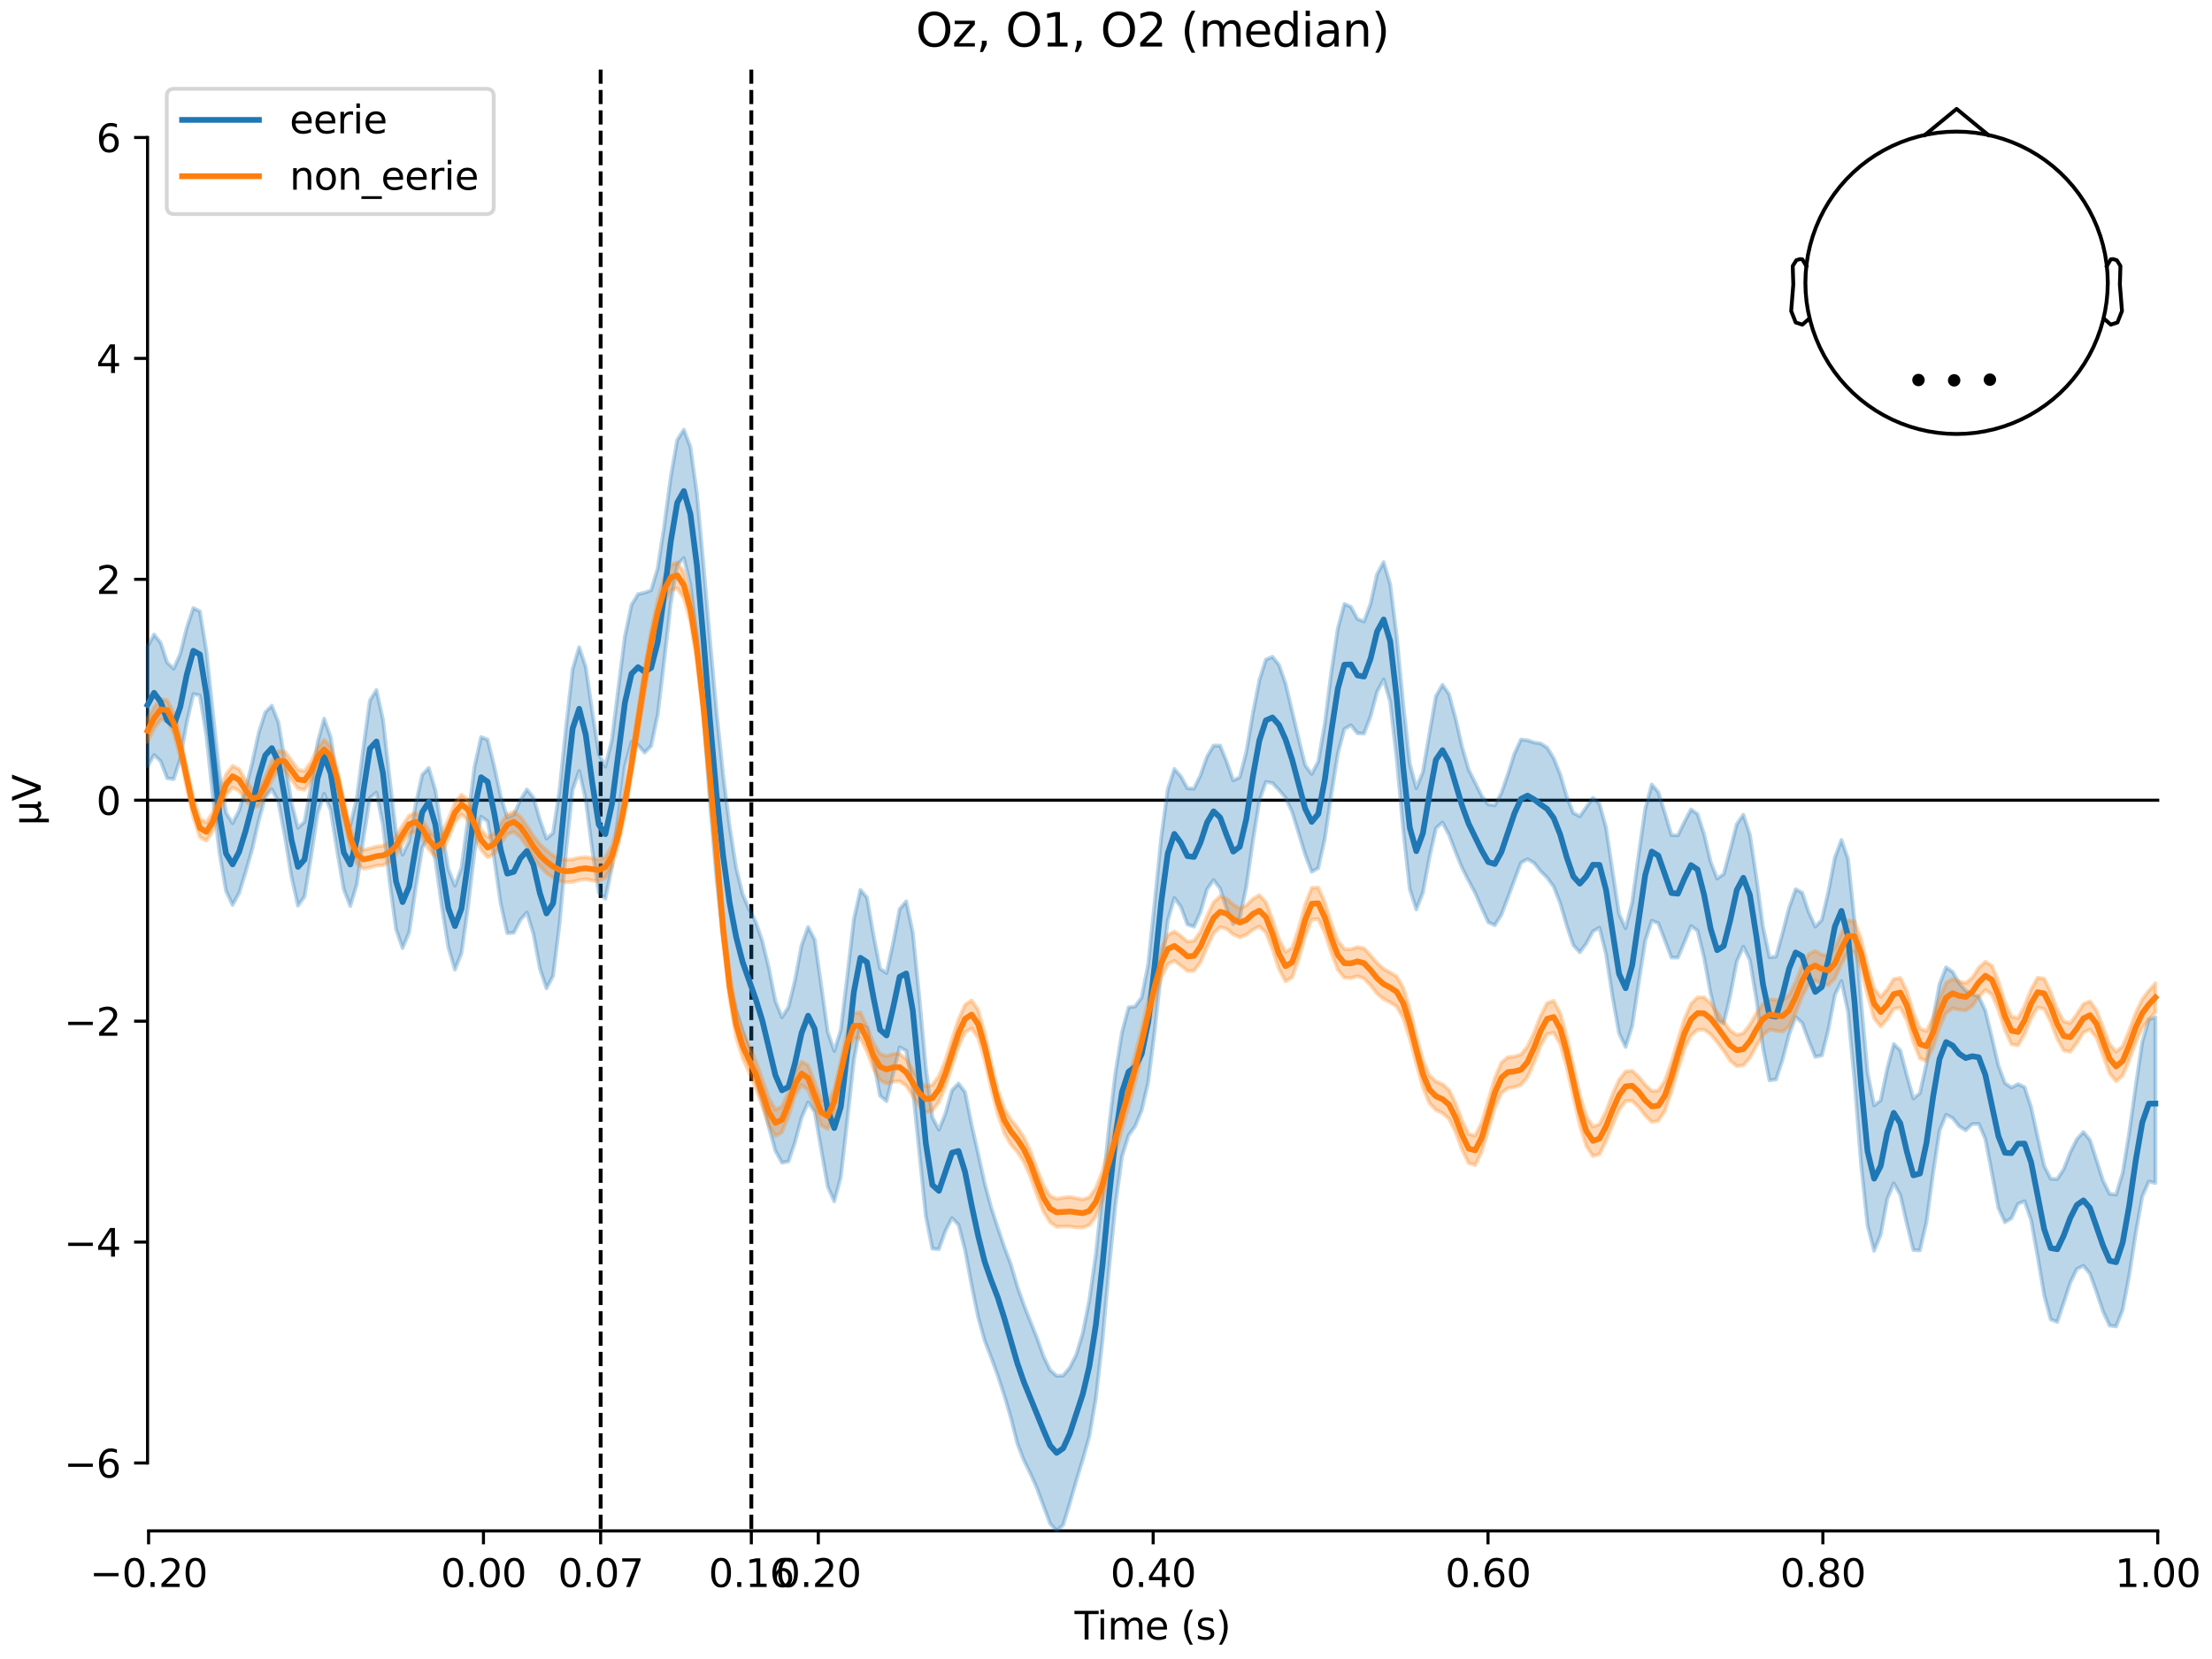 <?xml version="1.0" encoding="utf-8" standalone="no"?>
<!DOCTYPE svg PUBLIC "-//W3C//DTD SVG 1.1//EN"
  "http://www.w3.org/Graphics/SVG/1.1/DTD/svg11.dtd">
<svg xmlns:xlink="http://www.w3.org/1999/xlink" width="576pt" height="432pt" viewBox="0 0 576 432" xmlns="http://www.w3.org/2000/svg" version="1.1">
 <defs>
  <style type="text/css">*{stroke-linejoin: round; stroke-linecap: butt}</style>
 </defs>
 <g id="figure_1">
  <g id="patch_1">
   <path d="M 0 432 
L 576 432 
L 576 0 
L 0 0 
z
" style="fill: #ffffff"/>
  </g>
  <g id="axes_1">
   <g id="patch_2">
    <path d="M 38.421 398.644 
L 561.867 398.644 
L 561.867 18.118 
L 38.421 18.118 
L 38.421 398.644 
z
" style="fill: none; opacity: 0"/>
   </g>
   <g id="patch_3">
    <path d="M 38.421 380.956 
L 38.421 35.806 
" style="fill: none; stroke: #000000; stroke-width: 0.8; stroke-linejoin: miter; stroke-linecap: square"/>
   </g>
   <g id="LineCollection_1">
    <path d="M 156.407 18.118 
L 156.407 398.644 
" clip-path="url(#pff4211c64b)" style="fill: none; stroke-dasharray: 3.7,1.6; stroke-dashoffset: 0; stroke: #000000"/>
    <path d="M 195.645 18.118 
L 195.645 398.644 
" clip-path="url(#pff4211c64b)" style="fill: none; stroke-dasharray: 3.7,1.6; stroke-dashoffset: 0; stroke: #000000"/>
   </g>
   <g id="matplotlib.axis_1">
    <g id="xtick_1">
     <g id="line2d_1">
      <defs>
       <path id="mbe62d6d89e" d="M 0 0 
L 0 3.5 
" style="stroke: #000000; stroke-width: 0.8"/>
      </defs>
      <g>
       <use xlink:href="#mbe62d6d89e" x="38.693" y="398.644" style="stroke: #000000; stroke-width: 0.8"/>
      </g>
     </g>
     <g id="text_1">
      <!-- −0.20 -->
      <g transform="translate(23.37 413.242) scale(0.1 -0.1)">
       <defs>
        <path id="DejaVuSans-2212" d="M 678 2272 
L 4684 2272 
L 4684 1741 
L 678 1741 
L 678 2272 
z
" transform="scale(0.016)"/>
        <path id="DejaVuSans-30" d="M 2034 4250 
Q 1547 4250 1301 3770 
Q 1056 3291 1056 2328 
Q 1056 1369 1301 889 
Q 1547 409 2034 409 
Q 2525 409 2770 889 
Q 3016 1369 3016 2328 
Q 3016 3291 2770 3770 
Q 2525 4250 2034 4250 
z
M 2034 4750 
Q 2819 4750 3233 4129 
Q 3647 3509 3647 2328 
Q 3647 1150 3233 529 
Q 2819 -91 2034 -91 
Q 1250 -91 836 529 
Q 422 1150 422 2328 
Q 422 3509 836 4129 
Q 1250 4750 2034 4750 
z
" transform="scale(0.016)"/>
        <path id="DejaVuSans-2e" d="M 684 794 
L 1344 794 
L 1344 0 
L 684 0 
L 684 794 
z
" transform="scale(0.016)"/>
        <path id="DejaVuSans-32" d="M 1228 531 
L 3431 531 
L 3431 0 
L 469 0 
L 469 531 
Q 828 903 1448 1529 
Q 2069 2156 2228 2338 
Q 2531 2678 2651 2914 
Q 2772 3150 2772 3378 
Q 2772 3750 2511 3984 
Q 2250 4219 1831 4219 
Q 1534 4219 1204 4116 
Q 875 4013 500 3803 
L 500 4441 
Q 881 4594 1212 4672 
Q 1544 4750 1819 4750 
Q 2544 4750 2975 4387 
Q 3406 4025 3406 3419 
Q 3406 3131 3298 2873 
Q 3191 2616 2906 2266 
Q 2828 2175 2409 1742 
Q 1991 1309 1228 531 
z
" transform="scale(0.016)"/>
       </defs>
       <use xlink:href="#DejaVuSans-2212"/>
       <use xlink:href="#DejaVuSans-30" transform="translate(83.789 0)"/>
       <use xlink:href="#DejaVuSans-2e" transform="translate(147.412 0)"/>
       <use xlink:href="#DejaVuSans-32" transform="translate(179.199 0)"/>
       <use xlink:href="#DejaVuSans-30" transform="translate(242.822 0)"/>
      </g>
     </g>
    </g>
    <g id="xtick_2">
     <g id="line2d_2">
      <g>
       <use xlink:href="#mbe62d6d89e" x="125.889" y="398.644" style="stroke: #000000; stroke-width: 0.8"/>
      </g>
     </g>
     <g id="text_2">
      <!-- 0.00 -->
      <g transform="translate(114.756 413.242) scale(0.1 -0.1)">
       <use xlink:href="#DejaVuSans-30"/>
       <use xlink:href="#DejaVuSans-2e" transform="translate(63.623 0)"/>
       <use xlink:href="#DejaVuSans-30" transform="translate(95.41 0)"/>
       <use xlink:href="#DejaVuSans-30" transform="translate(159.033 0)"/>
      </g>
     </g>
    </g>
    <g id="xtick_3">
     <g id="line2d_3">
      <g>
       <use xlink:href="#mbe62d6d89e" x="156.407" y="398.644" style="stroke: #000000; stroke-width: 0.8"/>
      </g>
     </g>
     <g id="text_3">
      <!-- 0.07 -->
      <g transform="translate(145.274 413.242) scale(0.1 -0.1)">
       <defs>
        <path id="DejaVuSans-37" d="M 525 4666 
L 3525 4666 
L 3525 4397 
L 1831 0 
L 1172 0 
L 2766 4134 
L 525 4134 
L 525 4666 
z
" transform="scale(0.016)"/>
       </defs>
       <use xlink:href="#DejaVuSans-30"/>
       <use xlink:href="#DejaVuSans-2e" transform="translate(63.623 0)"/>
       <use xlink:href="#DejaVuSans-30" transform="translate(95.41 0)"/>
       <use xlink:href="#DejaVuSans-37" transform="translate(159.033 0)"/>
      </g>
     </g>
    </g>
    <g id="xtick_4">
     <g id="line2d_4">
      <g>
       <use xlink:href="#mbe62d6d89e" x="195.645" y="398.644" style="stroke: #000000; stroke-width: 0.8"/>
      </g>
     </g>
     <g id="text_4">
      <!-- 0.16 -->
      <g transform="translate(184.512 413.242) scale(0.1 -0.1)">
       <defs>
        <path id="DejaVuSans-31" d="M 794 531 
L 1825 531 
L 1825 4091 
L 703 3866 
L 703 4441 
L 1819 4666 
L 2450 4666 
L 2450 531 
L 3481 531 
L 3481 0 
L 794 0 
L 794 531 
z
" transform="scale(0.016)"/>
        <path id="DejaVuSans-36" d="M 2113 2584 
Q 1688 2584 1439 2293 
Q 1191 2003 1191 1497 
Q 1191 994 1439 701 
Q 1688 409 2113 409 
Q 2538 409 2786 701 
Q 3034 994 3034 1497 
Q 3034 2003 2786 2293 
Q 2538 2584 2113 2584 
z
M 3366 4563 
L 3366 3988 
Q 3128 4100 2886 4159 
Q 2644 4219 2406 4219 
Q 1781 4219 1451 3797 
Q 1122 3375 1075 2522 
Q 1259 2794 1537 2939 
Q 1816 3084 2150 3084 
Q 2853 3084 3261 2657 
Q 3669 2231 3669 1497 
Q 3669 778 3244 343 
Q 2819 -91 2113 -91 
Q 1303 -91 875 529 
Q 447 1150 447 2328 
Q 447 3434 972 4092 
Q 1497 4750 2381 4750 
Q 2619 4750 2861 4703 
Q 3103 4656 3366 4563 
z
" transform="scale(0.016)"/>
       </defs>
       <use xlink:href="#DejaVuSans-30"/>
       <use xlink:href="#DejaVuSans-2e" transform="translate(63.623 0)"/>
       <use xlink:href="#DejaVuSans-31" transform="translate(95.41 0)"/>
       <use xlink:href="#DejaVuSans-36" transform="translate(159.033 0)"/>
      </g>
     </g>
    </g>
    <g id="xtick_5">
     <g id="line2d_5">
      <g>
       <use xlink:href="#mbe62d6d89e" x="213.084" y="398.644" style="stroke: #000000; stroke-width: 0.8"/>
      </g>
     </g>
     <g id="text_5">
      <!-- 0.20 -->
      <g transform="translate(201.952 413.242) scale(0.1 -0.1)">
       <use xlink:href="#DejaVuSans-30"/>
       <use xlink:href="#DejaVuSans-2e" transform="translate(63.623 0)"/>
       <use xlink:href="#DejaVuSans-32" transform="translate(95.41 0)"/>
       <use xlink:href="#DejaVuSans-30" transform="translate(159.033 0)"/>
      </g>
     </g>
    </g>
    <g id="xtick_6">
     <g id="line2d_6">
      <g>
       <use xlink:href="#mbe62d6d89e" x="300.28" y="398.644" style="stroke: #000000; stroke-width: 0.8"/>
      </g>
     </g>
     <g id="text_6">
      <!-- 0.40 -->
      <g transform="translate(289.147 413.242) scale(0.1 -0.1)">
       <defs>
        <path id="DejaVuSans-34" d="M 2419 4116 
L 825 1625 
L 2419 1625 
L 2419 4116 
z
M 2253 4666 
L 3047 4666 
L 3047 1625 
L 3713 1625 
L 3713 1100 
L 3047 1100 
L 3047 0 
L 2419 0 
L 2419 1100 
L 313 1100 
L 313 1709 
L 2253 4666 
z
" transform="scale(0.016)"/>
       </defs>
       <use xlink:href="#DejaVuSans-30"/>
       <use xlink:href="#DejaVuSans-2e" transform="translate(63.623 0)"/>
       <use xlink:href="#DejaVuSans-34" transform="translate(95.41 0)"/>
       <use xlink:href="#DejaVuSans-30" transform="translate(159.033 0)"/>
      </g>
     </g>
    </g>
    <g id="xtick_7">
     <g id="line2d_7">
      <g>
       <use xlink:href="#mbe62d6d89e" x="387.476" y="398.644" style="stroke: #000000; stroke-width: 0.8"/>
      </g>
     </g>
     <g id="text_7">
      <!-- 0.60 -->
      <g transform="translate(376.343 413.242) scale(0.1 -0.1)">
       <use xlink:href="#DejaVuSans-30"/>
       <use xlink:href="#DejaVuSans-2e" transform="translate(63.623 0)"/>
       <use xlink:href="#DejaVuSans-36" transform="translate(95.41 0)"/>
       <use xlink:href="#DejaVuSans-30" transform="translate(159.033 0)"/>
      </g>
     </g>
    </g>
    <g id="xtick_8">
     <g id="line2d_8">
      <g>
       <use xlink:href="#mbe62d6d89e" x="474.671" y="398.644" style="stroke: #000000; stroke-width: 0.8"/>
      </g>
     </g>
     <g id="text_8">
      <!-- 0.80 -->
      <g transform="translate(463.538 413.242) scale(0.1 -0.1)">
       <defs>
        <path id="DejaVuSans-38" d="M 2034 2216 
Q 1584 2216 1326 1975 
Q 1069 1734 1069 1313 
Q 1069 891 1326 650 
Q 1584 409 2034 409 
Q 2484 409 2743 651 
Q 3003 894 3003 1313 
Q 3003 1734 2745 1975 
Q 2488 2216 2034 2216 
z
M 1403 2484 
Q 997 2584 770 2862 
Q 544 3141 544 3541 
Q 544 4100 942 4425 
Q 1341 4750 2034 4750 
Q 2731 4750 3128 4425 
Q 3525 4100 3525 3541 
Q 3525 3141 3298 2862 
Q 3072 2584 2669 2484 
Q 3125 2378 3379 2068 
Q 3634 1759 3634 1313 
Q 3634 634 3220 271 
Q 2806 -91 2034 -91 
Q 1263 -91 848 271 
Q 434 634 434 1313 
Q 434 1759 690 2068 
Q 947 2378 1403 2484 
z
M 1172 3481 
Q 1172 3119 1398 2916 
Q 1625 2713 2034 2713 
Q 2441 2713 2670 2916 
Q 2900 3119 2900 3481 
Q 2900 3844 2670 4047 
Q 2441 4250 2034 4250 
Q 1625 4250 1398 4047 
Q 1172 3844 1172 3481 
z
" transform="scale(0.016)"/>
       </defs>
       <use xlink:href="#DejaVuSans-30"/>
       <use xlink:href="#DejaVuSans-2e" transform="translate(63.623 0)"/>
       <use xlink:href="#DejaVuSans-38" transform="translate(95.41 0)"/>
       <use xlink:href="#DejaVuSans-30" transform="translate(159.033 0)"/>
      </g>
     </g>
    </g>
    <g id="xtick_9">
     <g id="line2d_9">
      <g>
       <use xlink:href="#mbe62d6d89e" x="561.867" y="398.644" style="stroke: #000000; stroke-width: 0.8"/>
      </g>
     </g>
     <g id="text_9">
      <!-- 1.00 -->
      <g transform="translate(550.734 413.242) scale(0.1 -0.1)">
       <use xlink:href="#DejaVuSans-31"/>
       <use xlink:href="#DejaVuSans-2e" transform="translate(63.623 0)"/>
       <use xlink:href="#DejaVuSans-30" transform="translate(95.41 0)"/>
       <use xlink:href="#DejaVuSans-30" transform="translate(159.033 0)"/>
      </g>
     </g>
    </g>
    <g id="text_10">
     <!-- Time (s) -->
     <g transform="translate(279.815 426.92) scale(0.1 -0.1)">
      <defs>
       <path id="DejaVuSans-54" d="M -19 4666 
L 3928 4666 
L 3928 4134 
L 2272 4134 
L 2272 0 
L 1638 0 
L 1638 4134 
L -19 4134 
L -19 4666 
z
" transform="scale(0.016)"/>
       <path id="DejaVuSans-69" d="M 603 3500 
L 1178 3500 
L 1178 0 
L 603 0 
L 603 3500 
z
M 603 4863 
L 1178 4863 
L 1178 4134 
L 603 4134 
L 603 4863 
z
" transform="scale(0.016)"/>
       <path id="DejaVuSans-6d" d="M 3328 2828 
Q 3544 3216 3844 3400 
Q 4144 3584 4550 3584 
Q 5097 3584 5394 3201 
Q 5691 2819 5691 2113 
L 5691 0 
L 5113 0 
L 5113 2094 
Q 5113 2597 4934 2840 
Q 4756 3084 4391 3084 
Q 3944 3084 3684 2787 
Q 3425 2491 3425 1978 
L 3425 0 
L 2847 0 
L 2847 2094 
Q 2847 2600 2669 2842 
Q 2491 3084 2119 3084 
Q 1678 3084 1418 2786 
Q 1159 2488 1159 1978 
L 1159 0 
L 581 0 
L 581 3500 
L 1159 3500 
L 1159 2956 
Q 1356 3278 1631 3431 
Q 1906 3584 2284 3584 
Q 2666 3584 2933 3390 
Q 3200 3197 3328 2828 
z
" transform="scale(0.016)"/>
       <path id="DejaVuSans-65" d="M 3597 1894 
L 3597 1613 
L 953 1613 
Q 991 1019 1311 708 
Q 1631 397 2203 397 
Q 2534 397 2845 478 
Q 3156 559 3463 722 
L 3463 178 
Q 3153 47 2828 -22 
Q 2503 -91 2169 -91 
Q 1331 -91 842 396 
Q 353 884 353 1716 
Q 353 2575 817 3079 
Q 1281 3584 2069 3584 
Q 2775 3584 3186 3129 
Q 3597 2675 3597 1894 
z
M 3022 2063 
Q 3016 2534 2758 2815 
Q 2500 3097 2075 3097 
Q 1594 3097 1305 2825 
Q 1016 2553 972 2059 
L 3022 2063 
z
" transform="scale(0.016)"/>
       <path id="DejaVuSans-20" transform="scale(0.016)"/>
       <path id="DejaVuSans-28" d="M 1984 4856 
Q 1566 4138 1362 3434 
Q 1159 2731 1159 2009 
Q 1159 1288 1364 580 
Q 1569 -128 1984 -844 
L 1484 -844 
Q 1016 -109 783 600 
Q 550 1309 550 2009 
Q 550 2706 781 3412 
Q 1013 4119 1484 4856 
L 1984 4856 
z
" transform="scale(0.016)"/>
       <path id="DejaVuSans-73" d="M 2834 3397 
L 2834 2853 
Q 2591 2978 2328 3040 
Q 2066 3103 1784 3103 
Q 1356 3103 1142 2972 
Q 928 2841 928 2578 
Q 928 2378 1081 2264 
Q 1234 2150 1697 2047 
L 1894 2003 
Q 2506 1872 2764 1633 
Q 3022 1394 3022 966 
Q 3022 478 2636 193 
Q 2250 -91 1575 -91 
Q 1294 -91 989 -36 
Q 684 19 347 128 
L 347 722 
Q 666 556 975 473 
Q 1284 391 1588 391 
Q 1994 391 2212 530 
Q 2431 669 2431 922 
Q 2431 1156 2273 1281 
Q 2116 1406 1581 1522 
L 1381 1569 
Q 847 1681 609 1914 
Q 372 2147 372 2553 
Q 372 3047 722 3315 
Q 1072 3584 1716 3584 
Q 2034 3584 2315 3537 
Q 2597 3491 2834 3397 
z
" transform="scale(0.016)"/>
       <path id="DejaVuSans-29" d="M 513 4856 
L 1013 4856 
Q 1481 4119 1714 3412 
Q 1947 2706 1947 2009 
Q 1947 1309 1714 600 
Q 1481 -109 1013 -844 
L 513 -844 
Q 928 -128 1133 580 
Q 1338 1288 1338 2009 
Q 1338 2731 1133 3434 
Q 928 4138 513 4856 
z
" transform="scale(0.016)"/>
      </defs>
      <use xlink:href="#DejaVuSans-54"/>
      <use xlink:href="#DejaVuSans-69" transform="translate(57.959 0)"/>
      <use xlink:href="#DejaVuSans-6d" transform="translate(85.742 0)"/>
      <use xlink:href="#DejaVuSans-65" transform="translate(183.154 0)"/>
      <use xlink:href="#DejaVuSans-20" transform="translate(244.678 0)"/>
      <use xlink:href="#DejaVuSans-28" transform="translate(276.465 0)"/>
      <use xlink:href="#DejaVuSans-73" transform="translate(315.479 0)"/>
      <use xlink:href="#DejaVuSans-29" transform="translate(367.578 0)"/>
     </g>
    </g>
   </g>
   <g id="matplotlib.axis_2">
    <g id="ytick_1">
     <g id="line2d_10">
      <defs>
       <path id="m429e7d2335" d="M 0 0 
L -3.5 0 
" style="stroke: #000000; stroke-width: 0.8"/>
      </defs>
      <g>
       <use xlink:href="#m429e7d2335" x="38.421" y="380.956" style="stroke: #000000; stroke-width: 0.8"/>
      </g>
     </g>
     <g id="text_11">
      <!-- −6 -->
      <g transform="translate(16.678 384.755) scale(0.1 -0.1)">
       <use xlink:href="#DejaVuSans-2212"/>
       <use xlink:href="#DejaVuSans-36" transform="translate(83.789 0)"/>
      </g>
     </g>
    </g>
    <g id="ytick_2">
     <g id="line2d_11">
      <g>
       <use xlink:href="#m429e7d2335" x="38.421" y="323.431" style="stroke: #000000; stroke-width: 0.8"/>
      </g>
     </g>
     <g id="text_12">
      <!-- −4 -->
      <g transform="translate(16.678 327.23) scale(0.1 -0.1)">
       <use xlink:href="#DejaVuSans-2212"/>
       <use xlink:href="#DejaVuSans-34" transform="translate(83.789 0)"/>
      </g>
     </g>
    </g>
    <g id="ytick_3">
     <g id="line2d_12">
      <g>
       <use xlink:href="#m429e7d2335" x="38.421" y="265.906" style="stroke: #000000; stroke-width: 0.8"/>
      </g>
     </g>
     <g id="text_13">
      <!-- −2 -->
      <g transform="translate(16.678 269.705) scale(0.1 -0.1)">
       <use xlink:href="#DejaVuSans-2212"/>
       <use xlink:href="#DejaVuSans-32" transform="translate(83.789 0)"/>
      </g>
     </g>
    </g>
    <g id="ytick_4">
     <g id="line2d_13">
      <g>
       <use xlink:href="#m429e7d2335" x="38.421" y="208.381" style="stroke: #000000; stroke-width: 0.8"/>
      </g>
     </g>
     <g id="text_14">
      <!-- 0 -->
      <g transform="translate(25.058 212.18) scale(0.1 -0.1)">
       <use xlink:href="#DejaVuSans-30"/>
      </g>
     </g>
    </g>
    <g id="ytick_5">
     <g id="line2d_14">
      <g>
       <use xlink:href="#m429e7d2335" x="38.421" y="150.856" style="stroke: #000000; stroke-width: 0.8"/>
      </g>
     </g>
     <g id="text_15">
      <!-- 2 -->
      <g transform="translate(25.058 154.655) scale(0.1 -0.1)">
       <use xlink:href="#DejaVuSans-32"/>
      </g>
     </g>
    </g>
    <g id="ytick_6">
     <g id="line2d_15">
      <g>
       <use xlink:href="#m429e7d2335" x="38.421" y="93.331" style="stroke: #000000; stroke-width: 0.8"/>
      </g>
     </g>
     <g id="text_16">
      <!-- 4 -->
      <g transform="translate(25.058 97.13) scale(0.1 -0.1)">
       <use xlink:href="#DejaVuSans-34"/>
      </g>
     </g>
    </g>
    <g id="ytick_7">
     <g id="line2d_16">
      <g>
       <use xlink:href="#m429e7d2335" x="38.421" y="35.806" style="stroke: #000000; stroke-width: 0.8"/>
      </g>
     </g>
     <g id="text_17">
      <!-- 6 -->
      <g transform="translate(25.058 39.605) scale(0.1 -0.1)">
       <use xlink:href="#DejaVuSans-36"/>
      </g>
     </g>
    </g>
    <g id="text_18">
     <!-- µV -->
     <g transform="translate(10.599 214.982) rotate(-90) scale(0.1 -0.1)">
      <defs>
       <path id="DejaVuSans-b5" d="M 544 -1331 
L 544 3500 
L 1119 3500 
L 1119 1325 
Q 1119 872 1334 640 
Q 1550 409 1972 409 
Q 2434 409 2667 671 
Q 2900 934 2900 1459 
L 2900 3500 
L 3475 3500 
L 3475 806 
Q 3475 619 3529 530 
Q 3584 441 3700 441 
Q 3728 441 3778 458 
Q 3828 475 3916 513 
L 3916 50 
Q 3788 -22 3673 -56 
Q 3559 -91 3450 -91 
Q 3234 -91 3106 31 
Q 2978 153 2931 403 
Q 2775 156 2548 32 
Q 2322 -91 2016 -91 
Q 1697 -91 1473 31 
Q 1250 153 1119 397 
L 1119 -1331 
L 544 -1331 
z
" transform="scale(0.016)"/>
       <path id="DejaVuSans-56" d="M 1831 0 
L 50 4666 
L 709 4666 
L 2188 738 
L 3669 4666 
L 4325 4666 
L 2547 0 
L 1831 0 
z
" transform="scale(0.016)"/>
      </defs>
      <use xlink:href="#DejaVuSans-b5"/>
      <use xlink:href="#DejaVuSans-56" transform="translate(63.623 0)"/>
     </g>
    </g>
   </g>
   <g id="patch_4">
    <path d="M 38.693 398.644 
L 561.867 398.644 
" style="fill: none; stroke: #000000; stroke-width: 0.8; stroke-linejoin: miter; stroke-linecap: square"/>
   </g>
   <g id="patch_5">
    <path d="M 38.421 208.381 
L 561.867 208.381 
" style="fill: none; stroke: #000000; stroke-width: 0.8; stroke-linejoin: miter; stroke-linecap: square"/>
   </g>
   <g id="text_19">
    <!-- Oz, O1, O2 (median) -->
    <g transform="translate(238.482 12.118) scale(0.12 -0.12)">
     <defs>
      <path id="DejaVuSans-4f" d="M 2522 4238 
Q 1834 4238 1429 3725 
Q 1025 3213 1025 2328 
Q 1025 1447 1429 934 
Q 1834 422 2522 422 
Q 3209 422 3611 934 
Q 4013 1447 4013 2328 
Q 4013 3213 3611 3725 
Q 3209 4238 2522 4238 
z
M 2522 4750 
Q 3503 4750 4090 4092 
Q 4678 3434 4678 2328 
Q 4678 1225 4090 567 
Q 3503 -91 2522 -91 
Q 1538 -91 948 565 
Q 359 1222 359 2328 
Q 359 3434 948 4092 
Q 1538 4750 2522 4750 
z
" transform="scale(0.016)"/>
      <path id="DejaVuSans-7a" d="M 353 3500 
L 3084 3500 
L 3084 2975 
L 922 459 
L 3084 459 
L 3084 0 
L 275 0 
L 275 525 
L 2438 3041 
L 353 3041 
L 353 3500 
z
" transform="scale(0.016)"/>
      <path id="DejaVuSans-2c" d="M 750 794 
L 1409 794 
L 1409 256 
L 897 -744 
L 494 -744 
L 750 256 
L 750 794 
z
" transform="scale(0.016)"/>
      <path id="DejaVuSans-64" d="M 2906 2969 
L 2906 4863 
L 3481 4863 
L 3481 0 
L 2906 0 
L 2906 525 
Q 2725 213 2448 61 
Q 2172 -91 1784 -91 
Q 1150 -91 751 415 
Q 353 922 353 1747 
Q 353 2572 751 3078 
Q 1150 3584 1784 3584 
Q 2172 3584 2448 3432 
Q 2725 3281 2906 2969 
z
M 947 1747 
Q 947 1113 1208 752 
Q 1469 391 1925 391 
Q 2381 391 2643 752 
Q 2906 1113 2906 1747 
Q 2906 2381 2643 2742 
Q 2381 3103 1925 3103 
Q 1469 3103 1208 2742 
Q 947 2381 947 1747 
z
" transform="scale(0.016)"/>
      <path id="DejaVuSans-61" d="M 2194 1759 
Q 1497 1759 1228 1600 
Q 959 1441 959 1056 
Q 959 750 1161 570 
Q 1363 391 1709 391 
Q 2188 391 2477 730 
Q 2766 1069 2766 1631 
L 2766 1759 
L 2194 1759 
z
M 3341 1997 
L 3341 0 
L 2766 0 
L 2766 531 
Q 2569 213 2275 61 
Q 1981 -91 1556 -91 
Q 1019 -91 701 211 
Q 384 513 384 1019 
Q 384 1609 779 1909 
Q 1175 2209 1959 2209 
L 2766 2209 
L 2766 2266 
Q 2766 2663 2505 2880 
Q 2244 3097 1772 3097 
Q 1472 3097 1187 3025 
Q 903 2953 641 2809 
L 641 3341 
Q 956 3463 1253 3523 
Q 1550 3584 1831 3584 
Q 2591 3584 2966 3190 
Q 3341 2797 3341 1997 
z
" transform="scale(0.016)"/>
      <path id="DejaVuSans-6e" d="M 3513 2113 
L 3513 0 
L 2938 0 
L 2938 2094 
Q 2938 2591 2744 2837 
Q 2550 3084 2163 3084 
Q 1697 3084 1428 2787 
Q 1159 2491 1159 1978 
L 1159 0 
L 581 0 
L 581 3500 
L 1159 3500 
L 1159 2956 
Q 1366 3272 1645 3428 
Q 1925 3584 2291 3584 
Q 2894 3584 3203 3211 
Q 3513 2838 3513 2113 
z
" transform="scale(0.016)"/>
     </defs>
     <use xlink:href="#DejaVuSans-4f"/>
     <use xlink:href="#DejaVuSans-7a" transform="translate(78.711 0)"/>
     <use xlink:href="#DejaVuSans-2c" transform="translate(131.201 0)"/>
     <use xlink:href="#DejaVuSans-20" transform="translate(162.988 0)"/>
     <use xlink:href="#DejaVuSans-4f" transform="translate(194.775 0)"/>
     <use xlink:href="#DejaVuSans-31" transform="translate(273.486 0)"/>
     <use xlink:href="#DejaVuSans-2c" transform="translate(337.109 0)"/>
     <use xlink:href="#DejaVuSans-20" transform="translate(368.896 0)"/>
     <use xlink:href="#DejaVuSans-4f" transform="translate(400.684 0)"/>
     <use xlink:href="#DejaVuSans-32" transform="translate(479.395 0)"/>
     <use xlink:href="#DejaVuSans-20" transform="translate(543.018 0)"/>
     <use xlink:href="#DejaVuSans-28" transform="translate(574.805 0)"/>
     <use xlink:href="#DejaVuSans-6d" transform="translate(613.818 0)"/>
     <use xlink:href="#DejaVuSans-65" transform="translate(711.23 0)"/>
     <use xlink:href="#DejaVuSans-64" transform="translate(772.754 0)"/>
     <use xlink:href="#DejaVuSans-69" transform="translate(836.23 0)"/>
     <use xlink:href="#DejaVuSans-61" transform="translate(864.014 0)"/>
     <use xlink:href="#DejaVuSans-6e" transform="translate(925.293 0)"/>
     <use xlink:href="#DejaVuSans-29" transform="translate(988.672 0)"/>
    </g>
   </g>
   <g id="legend_1">
    <g id="patch_6">
     <path d="M 45.421 55.753 
L 126.563 55.753 
Q 128.563 55.753 128.563 53.753 
L 128.563 25.118 
Q 128.563 23.118 126.563 23.118 
L 45.421 23.118 
Q 43.421 23.118 43.421 25.118 
L 43.421 53.753 
Q 43.421 55.753 45.421 55.753 
z
" style="fill: #ffffff; opacity: 0.8; stroke: #cccccc; stroke-linejoin: miter"/>
    </g>
    <g id="line2d_17">
     <path d="M 47.421 31.217 
L 57.421 31.217 
L 67.421 31.217 
" style="fill: none; stroke: #1f77b4; stroke-width: 1.5; stroke-linecap: square"/>
    </g>
    <g id="text_20">
     <!-- eerie -->
     <g transform="translate(75.421 34.717) scale(0.1 -0.1)">
      <defs>
       <path id="DejaVuSans-72" d="M 2631 2963 
Q 2534 3019 2420 3045 
Q 2306 3072 2169 3072 
Q 1681 3072 1420 2755 
Q 1159 2438 1159 1844 
L 1159 0 
L 581 0 
L 581 3500 
L 1159 3500 
L 1159 2956 
Q 1341 3275 1631 3429 
Q 1922 3584 2338 3584 
Q 2397 3584 2469 3576 
Q 2541 3569 2628 3553 
L 2631 2963 
z
" transform="scale(0.016)"/>
      </defs>
      <use xlink:href="#DejaVuSans-65"/>
      <use xlink:href="#DejaVuSans-65" transform="translate(61.523 0)"/>
      <use xlink:href="#DejaVuSans-72" transform="translate(123.047 0)"/>
      <use xlink:href="#DejaVuSans-69" transform="translate(164.16 0)"/>
      <use xlink:href="#DejaVuSans-65" transform="translate(191.943 0)"/>
     </g>
    </g>
    <g id="line2d_18">
     <path d="M 47.421 45.895 
L 57.421 45.895 
L 67.421 45.895 
" style="fill: none; stroke: #ff7f0e; stroke-width: 1.5; stroke-linecap: square"/>
    </g>
    <g id="text_21">
     <!-- non_eerie -->
     <g transform="translate(75.421 49.395) scale(0.1 -0.1)">
      <defs>
       <path id="DejaVuSans-6f" d="M 1959 3097 
Q 1497 3097 1228 2736 
Q 959 2375 959 1747 
Q 959 1119 1226 758 
Q 1494 397 1959 397 
Q 2419 397 2687 759 
Q 2956 1122 2956 1747 
Q 2956 2369 2687 2733 
Q 2419 3097 1959 3097 
z
M 1959 3584 
Q 2709 3584 3137 3096 
Q 3566 2609 3566 1747 
Q 3566 888 3137 398 
Q 2709 -91 1959 -91 
Q 1206 -91 779 398 
Q 353 888 353 1747 
Q 353 2609 779 3096 
Q 1206 3584 1959 3584 
z
" transform="scale(0.016)"/>
       <path id="DejaVuSans-5f" d="M 3263 -1063 
L 3263 -1509 
L -63 -1509 
L -63 -1063 
L 3263 -1063 
z
" transform="scale(0.016)"/>
      </defs>
      <use xlink:href="#DejaVuSans-6e"/>
      <use xlink:href="#DejaVuSans-6f" transform="translate(63.379 0)"/>
      <use xlink:href="#DejaVuSans-6e" transform="translate(124.561 0)"/>
      <use xlink:href="#DejaVuSans-5f" transform="translate(187.939 0)"/>
      <use xlink:href="#DejaVuSans-65" transform="translate(237.939 0)"/>
      <use xlink:href="#DejaVuSans-65" transform="translate(299.463 0)"/>
      <use xlink:href="#DejaVuSans-72" transform="translate(360.986 0)"/>
      <use xlink:href="#DejaVuSans-69" transform="translate(402.1 0)"/>
      <use xlink:href="#DejaVuSans-65" transform="translate(429.883 0)"/>
     </g>
    </g>
   </g>
   <g id="FillBetweenPolyCollection_1">
    <defs>
     <path id="m2e4fb55af0" d="M 38.421 -263.617 
L 38.421 -232.431 
L 40.124 -235.409 
L 41.827 -233.8 
L 43.53 -229.352 
L 45.233 -229.11 
L 46.936 -234.475 
L 48.639 -243.872 
L 50.342 -251.259 
L 52.045 -250.925 
L 53.748 -240.442 
L 55.451 -224.428 
L 57.154 -209.942 
L 58.857 -200.007 
L 60.56 -196.339 
L 62.263 -199.439 
L 63.966 -204.942 
L 65.669 -210.874 
L 67.372 -218.312 
L 69.075 -224.419 
L 70.778 -226.484 
L 72.481 -223.284 
L 74.184 -214.228 
L 75.887 -203.786 
L 77.59 -196.155 
L 79.294 -198.537 
L 80.997 -208.913 
L 82.7 -220.115 
L 84.403 -225.29 
L 86.106 -221.114 
L 87.809 -210.418 
L 89.512 -200.428 
L 91.215 -196.071 
L 92.918 -201.715 
L 94.621 -213.54 
L 96.324 -224.247 
L 98.027 -225.614 
L 99.73 -217.165 
L 101.433 -202.674 
L 103.136 -190.034 
L 104.839 -185.114 
L 106.542 -189.211 
L 108.245 -200.75 
L 109.948 -211.175 
L 111.651 -214.525 
L 113.354 -208.179 
L 115.057 -195.982 
L 116.76 -185.31 
L 118.463 -179.485 
L 120.166 -183.807 
L 121.87 -195.873 
L 123.573 -210.288 
L 125.276 -219.35 
L 126.979 -218.124 
L 128.682 -208.618 
L 130.385 -196.682 
L 132.088 -189.003 
L 133.791 -189.12 
L 135.494 -192.433 
L 137.197 -194.378 
L 138.9 -188.866 
L 140.603 -179.759 
L 142.306 -174.625 
L 144.009 -177.855 
L 145.712 -191.483 
L 147.415 -210.605 
L 149.118 -226.331 
L 150.821 -231.235 
L 152.524 -223.718 
L 154.227 -210.656 
L 155.93 -199.596 
L 157.633 -197.967 
L 159.336 -206.093 
L 161.039 -219.638 
L 162.742 -232.488 
L 164.446 -238.832 
L 166.149 -237.996 
L 167.852 -236.029 
L 169.555 -237.754 
L 171.258 -245.884 
L 172.961 -260.016 
L 174.664 -274.955 
L 176.367 -284.878 
L 178.07 -286.684 
L 179.773 -279.718 
L 181.476 -265.635 
L 183.179 -245.483 
L 184.882 -223 
L 186.585 -203.102 
L 188.288 -187.513 
L 189.991 -175.793 
L 191.694 -168.804 
L 193.397 -163.42 
L 195.1 -158.026 
L 196.803 -151.317 
L 198.506 -145.131 
L 200.209 -138.484 
L 201.912 -132.34 
L 203.615 -129.242 
L 205.318 -129.563 
L 207.022 -134.605 
L 208.725 -140.948 
L 210.428 -144.953 
L 212.131 -142.499 
L 213.834 -132.801 
L 215.537 -123.056 
L 217.24 -119.17 
L 218.943 -125.496 
L 220.646 -140.411 
L 222.349 -155.918 
L 224.052 -165.166 
L 225.755 -164.279 
L 227.458 -155.662 
L 229.161 -146.661 
L 230.864 -145.263 
L 232.567 -152.323 
L 234.27 -159.298 
L 235.973 -158.39 
L 237.676 -148.535 
L 239.379 -132.098 
L 241.082 -115.367 
L 242.785 -106.843 
L 244.488 -106.716 
L 246.191 -111.502 
L 247.894 -114.813 
L 249.598 -113.081 
L 251.301 -106.476 
L 253.004 -97.375 
L 254.707 -89.057 
L 256.41 -82.897 
L 258.113 -78.497 
L 259.816 -73.83 
L 261.519 -68.619 
L 263.222 -62.852 
L 264.925 -56.11 
L 266.628 -51.711 
L 268.331 -48.245 
L 270.034 -44.42 
L 271.737 -39.853 
L 273.44 -35.271 
L 275.143 -33.356 
L 276.846 -34.911 
L 278.549 -40.472 
L 280.252 -46.403 
L 281.955 -51.941 
L 283.658 -57.975 
L 285.361 -67.936 
L 287.064 -82.834 
L 288.767 -101.441 
L 290.47 -118.338 
L 292.174 -130.856 
L 293.877 -136.35 
L 295.58 -138.706 
L 297.283 -142.856 
L 298.986 -150.202 
L 300.689 -163.682 
L 302.392 -179.33 
L 304.095 -192.299 
L 305.798 -198.197 
L 307.501 -195.857 
L 309.204 -191.271 
L 310.907 -190.68 
L 312.61 -194.506 
L 314.313 -200.445 
L 316.016 -202.834 
L 317.719 -200.632 
L 319.422 -195.301 
L 321.125 -191.343 
L 322.828 -192.949 
L 324.531 -201.115 
L 326.234 -212.93 
L 327.937 -223.471 
L 329.64 -228.393 
L 331.343 -228.107 
L 333.046 -226.301 
L 334.75 -224.26 
L 336.453 -220.587 
L 338.156 -215.144 
L 339.859 -209.524 
L 341.562 -204.993 
L 343.265 -205.935 
L 344.968 -213.549 
L 346.671 -225.042 
L 348.374 -235.762 
L 350.077 -242.167 
L 351.78 -243.156 
L 353.483 -241.054 
L 355.186 -240.975 
L 356.889 -245.464 
L 358.592 -251.857 
L 360.295 -255.084 
L 361.998 -249.288 
L 363.701 -234.426 
L 365.404 -215.922 
L 367.107 -200.495 
L 368.81 -195.161 
L 370.513 -199.547 
L 372.216 -208.721 
L 373.919 -216.344 
L 375.622 -217.827 
L 377.326 -214.616 
L 379.029 -210.142 
L 380.732 -205.99 
L 382.435 -202.647 
L 384.138 -199.437 
L 385.841 -195.523 
L 387.544 -191.848 
L 389.247 -191.067 
L 390.95 -193.788 
L 392.653 -198.25 
L 394.356 -202.857 
L 396.059 -207.348 
L 397.762 -208.275 
L 399.465 -207.292 
L 401.168 -205.161 
L 402.871 -203.457 
L 404.574 -201.14 
L 406.277 -196.814 
L 407.98 -190.974 
L 409.683 -185.892 
L 411.386 -184.02 
L 413.089 -186.342 
L 414.792 -189.466 
L 416.495 -190.441 
L 418.198 -183.589 
L 419.902 -172.496 
L 421.605 -162.967 
L 423.308 -159.369 
L 425.011 -164.827 
L 426.714 -176.074 
L 428.417 -187.025 
L 430.12 -192.262 
L 431.823 -191.597 
L 433.526 -187.169 
L 435.229 -182.661 
L 436.932 -182.632 
L 438.635 -186.687 
L 440.338 -190.877 
L 442.041 -189.643 
L 443.744 -182.609 
L 445.447 -173.326 
L 447.15 -166.228 
L 448.853 -165.498 
L 450.556 -172.817 
L 452.259 -181.654 
L 453.962 -185.506 
L 455.665 -181.999 
L 457.368 -171.813 
L 459.071 -159.265 
L 460.774 -150.682 
L 462.478 -150.921 
L 464.181 -156.075 
L 465.884 -162.627 
L 467.587 -167.191 
L 469.29 -165.621 
L 470.993 -160.976 
L 472.696 -156.787 
L 474.399 -157.164 
L 476.102 -163.926 
L 477.805 -172.91 
L 479.508 -176.516 
L 481.211 -168.622 
L 482.914 -150.572 
L 484.617 -128.953 
L 486.32 -112.859 
L 488.023 -106.294 
L 489.726 -110.485 
L 491.429 -119.781 
L 493.132 -123.88 
L 494.835 -120.87 
L 496.538 -113.383 
L 498.241 -106.477 
L 499.944 -106.401 
L 501.647 -113.823 
L 503.35 -126.393 
L 505.054 -137.586 
L 506.757 -141.743 
L 508.46 -140.871 
L 510.163 -138.724 
L 511.866 -137.69 
L 513.569 -139.299 
L 515.272 -139.339 
L 516.975 -135.434 
L 518.678 -126.616 
L 520.381 -117.466 
L 522.084 -113.736 
L 523.787 -114.763 
L 525.49 -118.533 
L 527.193 -119.206 
L 528.896 -114.316 
L 530.599 -104.813 
L 532.302 -94.794 
L 534.005 -88.423 
L 535.708 -87.769 
L 537.411 -92.829 
L 539.114 -98.045 
L 540.817 -101.56 
L 542.52 -102.405 
L 544.223 -100.329 
L 545.926 -95.59 
L 547.63 -90.497 
L 549.333 -86.834 
L 551.036 -86.595 
L 552.739 -90.937 
L 554.442 -99.91 
L 556.145 -110.883 
L 557.848 -120.457 
L 559.551 -124.325 
L 561.254 -123.956 
L 561.254 -167.086 
L 561.254 -167.086 
L 559.551 -166.539 
L 557.848 -160.693 
L 556.145 -149.199 
L 554.442 -137.007 
L 552.739 -126.581 
L 551.036 -120.943 
L 549.333 -121.11 
L 547.63 -124.562 
L 545.926 -129.891 
L 544.223 -135.161 
L 542.52 -137.232 
L 540.817 -135.381 
L 539.114 -131.94 
L 537.411 -127.579 
L 535.708 -124.966 
L 534.005 -125.044 
L 532.302 -128.368 
L 530.599 -135.962 
L 528.896 -143.698 
L 527.193 -148.897 
L 525.49 -149.698 
L 523.787 -148.802 
L 522.084 -149.948 
L 520.381 -154.508 
L 518.678 -161.839 
L 516.975 -168.826 
L 515.272 -172.52 
L 513.569 -173.101 
L 511.866 -174.021 
L 510.163 -175.987 
L 508.46 -178.931 
L 506.757 -180.115 
L 505.054 -175.724 
L 503.35 -166.409 
L 501.647 -155.032 
L 499.944 -147.345 
L 498.241 -145.941 
L 496.538 -151.96 
L 494.835 -158.466 
L 493.132 -160.149 
L 491.429 -153.681 
L 489.726 -145.482 
L 488.023 -144.136 
L 486.32 -152.612 
L 484.617 -171.147 
L 482.914 -192.237 
L 481.211 -208.354 
L 479.508 -213.279 
L 477.805 -208.699 
L 476.102 -199.764 
L 474.399 -192.456 
L 472.696 -190.702 
L 470.993 -194.447 
L 469.29 -199.553 
L 467.587 -200.447 
L 465.884 -195.645 
L 464.181 -189.05 
L 462.478 -182.896 
L 460.774 -182.726 
L 459.071 -190.711 
L 457.368 -203.393 
L 455.665 -214.656 
L 453.962 -219.854 
L 452.259 -217.375 
L 450.556 -210.761 
L 448.853 -204.389 
L 447.15 -203.225 
L 445.447 -207.582 
L 443.744 -214.765 
L 442.041 -220.031 
L 440.338 -221.229 
L 438.635 -218.004 
L 436.932 -214.475 
L 435.229 -214.553 
L 433.526 -220.312 
L 431.823 -225.729 
L 430.12 -227.715 
L 428.417 -221.359 
L 426.714 -209.426 
L 425.011 -197.041 
L 423.308 -190.285 
L 421.605 -193.975 
L 419.902 -205.095 
L 418.198 -216.541 
L 416.495 -222.693 
L 414.792 -224.235 
L 413.089 -221.831 
L 411.386 -219.427 
L 409.683 -220.307 
L 407.98 -224.566 
L 406.277 -230.35 
L 404.574 -234.587 
L 402.871 -237.325 
L 401.168 -238.399 
L 399.465 -238.656 
L 397.762 -239.229 
L 396.059 -239.429 
L 394.356 -235.736 
L 392.653 -230.383 
L 390.95 -225.476 
L 389.247 -222.311 
L 387.544 -222.558 
L 385.841 -224.74 
L 384.138 -228.151 
L 382.435 -231.585 
L 380.732 -237.5 
L 379.029 -244.898 
L 377.326 -251.213 
L 375.622 -253.672 
L 373.919 -250.725 
L 372.216 -240.964 
L 370.513 -230.986 
L 368.81 -226.766 
L 367.107 -233.124 
L 365.404 -248.575 
L 363.701 -266.263 
L 361.998 -279.844 
L 360.295 -285.637 
L 358.592 -282.476 
L 356.889 -274.76 
L 355.186 -270.16 
L 353.483 -270.833 
L 351.78 -273.972 
L 350.077 -274.742 
L 348.374 -268.356 
L 346.671 -256.916 
L 344.968 -243.48 
L 343.265 -233.697 
L 341.562 -230.448 
L 339.859 -232.74 
L 338.156 -239.679 
L 336.453 -246.845 
L 334.75 -254.025 
L 333.046 -258.86 
L 331.343 -260.979 
L 329.64 -260.245 
L 327.937 -254.874 
L 326.234 -246.105 
L 324.531 -236.135 
L 322.828 -229.584 
L 321.125 -228.793 
L 319.422 -233.615 
L 317.719 -237.846 
L 316.016 -237.856 
L 314.313 -234.963 
L 312.61 -230.115 
L 310.907 -226.642 
L 309.204 -226.721 
L 307.501 -229.831 
L 305.798 -231.756 
L 304.095 -226.48 
L 302.392 -213.969 
L 300.689 -197.072 
L 298.986 -180.911 
L 297.283 -172.253 
L 295.58 -169.92 
L 293.877 -169.674 
L 292.174 -163.201 
L 290.47 -152.689 
L 288.767 -138.424 
L 287.064 -121.325 
L 285.361 -105.377 
L 283.658 -93.417 
L 281.955 -84.865 
L 280.252 -79.215 
L 278.549 -75.862 
L 276.846 -73.792 
L 275.143 -73.74 
L 273.44 -75.234 
L 271.737 -78.802 
L 270.034 -83.618 
L 268.331 -87.835 
L 266.628 -92.154 
L 264.925 -96.973 
L 263.222 -102.783 
L 261.519 -107.283 
L 259.816 -112.318 
L 258.113 -117.529 
L 256.41 -123.849 
L 254.707 -131.585 
L 253.004 -139.118 
L 251.301 -147.61 
L 249.598 -149.867 
L 247.894 -148.096 
L 246.191 -142.028 
L 244.488 -137.833 
L 242.785 -141.074 
L 241.082 -153.979 
L 239.379 -172.414 
L 237.676 -189.24 
L 235.973 -197.29 
L 234.27 -195.273 
L 232.567 -186.418 
L 230.864 -178.612 
L 229.161 -179.772 
L 227.458 -188.408 
L 225.755 -198.281 
L 224.052 -200.284 
L 222.349 -192.621 
L 220.646 -177.872 
L 218.943 -163.8 
L 217.24 -158.327 
L 215.537 -163.261 
L 213.834 -175.464 
L 212.131 -187.319 
L 210.428 -190.598 
L 208.725 -185.836 
L 207.022 -176.746 
L 205.318 -169.739 
L 203.615 -167.107 
L 201.912 -171.327 
L 200.209 -179.908 
L 198.506 -186.944 
L 196.803 -191.971 
L 195.1 -195.151 
L 193.397 -199.077 
L 191.694 -205.991 
L 189.991 -216.834 
L 188.288 -230.341 
L 186.585 -246.63 
L 184.882 -265.187 
L 183.179 -284.869 
L 181.476 -303.441 
L 179.773 -315.614 
L 178.07 -320.118 
L 176.367 -317.461 
L 174.664 -307.774 
L 172.961 -294.988 
L 171.258 -283.964 
L 169.555 -278.28 
L 167.852 -277.654 
L 166.149 -277.296 
L 164.446 -274.469 
L 162.742 -266.369 
L 161.039 -252.931 
L 159.336 -239.351 
L 157.633 -232.378 
L 155.93 -235.708 
L 154.227 -246.619 
L 152.524 -258.318 
L 150.821 -263.468 
L 149.118 -257.748 
L 147.415 -242.796 
L 145.712 -226.249 
L 144.009 -215.095 
L 142.306 -213.617 
L 140.603 -218.475 
L 138.9 -224.332 
L 137.197 -226.439 
L 135.494 -223.645 
L 133.791 -219.866 
L 132.088 -219.095 
L 130.385 -224.65 
L 128.682 -232.507 
L 126.979 -239.383 
L 125.276 -240.075 
L 123.573 -232.331 
L 121.87 -218.726 
L 120.166 -205.987 
L 118.463 -201.372 
L 116.76 -205.616 
L 115.057 -215.705 
L 113.354 -226.251 
L 111.651 -232.036 
L 109.948 -230.235 
L 108.245 -222.493 
L 106.542 -213.021 
L 104.839 -209.434 
L 103.136 -215.097 
L 101.433 -229.474 
L 99.73 -244.585 
L 98.027 -252.33 
L 96.324 -249.602 
L 94.621 -237.224 
L 92.918 -224.129 
L 91.215 -217.072 
L 89.512 -219.47 
L 87.809 -229.006 
L 86.106 -240.013 
L 84.403 -244.864 
L 82.7 -238.656 
L 80.997 -227.376 
L 79.294 -218.007 
L 77.59 -216.42 
L 75.887 -223.008 
L 74.184 -233.817 
L 72.481 -243.947 
L 70.778 -248.243 
L 69.075 -246.498 
L 67.372 -241.153 
L 65.669 -233.342 
L 63.966 -226.59 
L 62.263 -220.954 
L 60.56 -217.634 
L 58.857 -220.383 
L 57.154 -230.612 
L 55.451 -246.284 
L 53.748 -262.426 
L 52.045 -272.82 
L 50.342 -273.673 
L 48.639 -268.544 
L 46.936 -261.702 
L 45.233 -257.864 
L 43.53 -259.473 
L 41.827 -264.629 
L 40.124 -266.773 
L 38.421 -263.617 
z
" style="stroke: #1f77b4; stroke-opacity: 0.3"/>
    </defs>
    <g>
     <use xlink:href="#m2e4fb55af0" x="0" y="432" style="fill: #1f77b4; fill-opacity: 0.3; stroke: #1f77b4; stroke-opacity: 0.3"/>
    </g>
   </g>
   <g id="FillBetweenPolyCollection_2">
    <defs>
     <path id="mb1ae91c71d" d="M 38.421 -244.799 
L 38.421 -238.834 
L 40.124 -242.229 
L 41.827 -244.599 
L 43.53 -244.458 
L 45.233 -241.008 
L 46.936 -234.816 
L 48.639 -226.876 
L 50.342 -219.169 
L 52.045 -214.009 
L 53.748 -213.042 
L 55.451 -215.649 
L 57.154 -220.503 
L 58.857 -225.006 
L 60.56 -226.93 
L 62.263 -226.037 
L 63.966 -223.683 
L 65.669 -221.659 
L 67.372 -222.163 
L 69.075 -225.01 
L 70.778 -228.829 
L 72.481 -231.432 
L 74.184 -231.242 
L 75.887 -228.977 
L 77.59 -226.651 
L 79.294 -226.326 
L 80.997 -228.658 
L 82.7 -232.234 
L 84.403 -234.194 
L 86.106 -232.536 
L 87.809 -226.513 
L 89.512 -218.545 
L 91.215 -211.511 
L 92.918 -207.162 
L 94.621 -205.79 
L 96.324 -206.114 
L 98.027 -206.589 
L 99.73 -206.683 
L 101.433 -207.553 
L 103.136 -209.434 
L 104.839 -212.279 
L 106.542 -214.923 
L 108.245 -215.492 
L 109.948 -213.725 
L 111.651 -210.808 
L 113.354 -208.926 
L 115.057 -209.953 
L 116.76 -213.733 
L 118.463 -217.927 
L 120.166 -219.908 
L 121.87 -218.493 
L 123.573 -214.575 
L 125.276 -210.689 
L 126.979 -208.765 
L 128.682 -209.624 
L 130.385 -212.275 
L 132.088 -214.721 
L 133.791 -215.345 
L 135.494 -213.996 
L 137.197 -211.522 
L 138.9 -208.601 
L 140.603 -206.459 
L 142.306 -204.662 
L 144.009 -203.466 
L 145.712 -202.589 
L 147.415 -202.244 
L 149.118 -202.359 
L 150.821 -202.853 
L 152.524 -203.048 
L 154.227 -202.698 
L 155.93 -202.58 
L 157.633 -203.437 
L 159.336 -206.36 
L 161.039 -212.072 
L 162.742 -220.329 
L 164.446 -230.259 
L 166.149 -240.935 
L 167.852 -251.713 
L 169.555 -261.211 
L 171.258 -269.096 
L 172.961 -275.134 
L 174.664 -278.375 
L 176.367 -278.795 
L 178.07 -276.214 
L 179.773 -270.112 
L 181.476 -259.764 
L 183.179 -244.798 
L 184.882 -226.05 
L 186.585 -205.601 
L 188.288 -186.606 
L 189.991 -171.732 
L 191.694 -161.935 
L 193.397 -156.402 
L 195.1 -152.705 
L 196.803 -148.766 
L 198.506 -143.916 
L 200.209 -139.059 
L 201.912 -136.157 
L 203.615 -137.128 
L 205.318 -141.346 
L 207.022 -146.638 
L 208.725 -149.457 
L 210.428 -148.163 
L 212.131 -143.554 
L 213.834 -138.983 
L 215.537 -137.964 
L 217.24 -141.877 
L 218.943 -149.534 
L 220.646 -157.293 
L 222.349 -161.595 
L 224.052 -161.61 
L 225.755 -158.194 
L 227.458 -153.692 
L 229.161 -150.741 
L 230.864 -149.823 
L 232.567 -150.333 
L 234.27 -150.475 
L 235.973 -149.251 
L 237.676 -146.653 
L 239.379 -143.901 
L 241.082 -142.387 
L 242.785 -142.773 
L 244.488 -145.059 
L 246.191 -149.12 
L 247.894 -154.319 
L 249.598 -159.473 
L 251.301 -163.218 
L 253.004 -164.177 
L 254.707 -161.718 
L 256.41 -156.009 
L 258.113 -148.55 
L 259.816 -141.843 
L 261.519 -136.963 
L 263.222 -133.971 
L 264.925 -132.036 
L 266.628 -129.38 
L 268.331 -125.547 
L 270.034 -120.798 
L 271.737 -116.465 
L 273.44 -113.736 
L 275.143 -112.533 
L 276.846 -112.639 
L 278.549 -112.63 
L 280.252 -112.377 
L 281.955 -112.346 
L 283.658 -112.973 
L 285.361 -115.243 
L 287.064 -119.564 
L 288.767 -125.48 
L 290.47 -131.81 
L 292.174 -137.874 
L 293.877 -143.876 
L 295.58 -150.063 
L 297.283 -156.929 
L 298.986 -164.366 
L 300.689 -171.525 
L 302.392 -177.453 
L 304.095 -180.928 
L 305.798 -181.819 
L 307.501 -180.524 
L 309.204 -179.164 
L 310.907 -179.196 
L 312.61 -181.448 
L 314.313 -185.369 
L 316.016 -188.942 
L 317.719 -190.581 
L 319.422 -190.117 
L 321.125 -188.673 
L 322.828 -187.934 
L 324.531 -188.582 
L 326.234 -189.894 
L 327.937 -190.751 
L 329.64 -189.151 
L 331.343 -184.856 
L 333.046 -179.644 
L 334.75 -176.464 
L 336.453 -177.466 
L 338.156 -182.188 
L 339.859 -188.179 
L 341.562 -192.563 
L 343.265 -192.675 
L 344.968 -189.115 
L 346.671 -183.94 
L 348.374 -179.474 
L 350.077 -177.388 
L 351.78 -177.287 
L 353.483 -177.83 
L 355.186 -177.157 
L 356.889 -175.416 
L 358.592 -173.24 
L 360.295 -171.832 
L 361.998 -170.964 
L 363.701 -169.889 
L 365.404 -166.891 
L 367.107 -161.518 
L 368.81 -154.953 
L 370.513 -148.864 
L 372.216 -144.735 
L 373.919 -142.951 
L 375.622 -142.13 
L 377.326 -140.659 
L 379.029 -137.219 
L 380.732 -132.588 
L 382.435 -129.114 
L 384.138 -128.604 
L 385.841 -132.045 
L 387.544 -137.725 
L 389.247 -143.497 
L 390.95 -147.354 
L 392.653 -148.626 
L 394.356 -148.911 
L 396.059 -149.482 
L 397.762 -151.539 
L 399.465 -155.259 
L 401.168 -159.63 
L 402.871 -162.725 
L 404.574 -163.08 
L 406.277 -160.093 
L 407.98 -154.114 
L 409.683 -146.457 
L 411.386 -138.958 
L 413.089 -133.53 
L 414.792 -130.963 
L 416.495 -131.435 
L 418.198 -134.824 
L 419.902 -139.087 
L 421.605 -142.977 
L 423.308 -145.278 
L 425.011 -145.322 
L 426.714 -143.703 
L 428.417 -141.511 
L 430.12 -139.852 
L 431.823 -140.147 
L 433.526 -142.713 
L 435.229 -147.633 
L 436.932 -153.423 
L 438.635 -158.841 
L 440.338 -162.358 
L 442.041 -163.855 
L 443.744 -163.857 
L 445.447 -162.679 
L 447.15 -160.607 
L 448.853 -158.349 
L 450.556 -155.78 
L 452.259 -154.345 
L 453.962 -154.595 
L 455.665 -156.54 
L 457.368 -159.661 
L 459.071 -162.461 
L 460.774 -163.88 
L 462.478 -163.596 
L 464.181 -163.346 
L 465.884 -164.719 
L 467.587 -168.262 
L 469.29 -172.535 
L 470.993 -175.807 
L 472.696 -176.686 
L 474.399 -175.87 
L 476.102 -175.443 
L 477.805 -177.218 
L 479.508 -180.978 
L 481.211 -184.22 
L 482.914 -184.173 
L 484.617 -179.758 
L 486.32 -172.837 
L 488.023 -166.822 
L 489.726 -164.697 
L 491.429 -166.583 
L 493.132 -169.3 
L 494.835 -169.588 
L 496.538 -166.313 
L 498.241 -160.71 
L 499.944 -156.37 
L 501.647 -155.742 
L 503.35 -159.18 
L 505.054 -164.37 
L 506.757 -168.176 
L 508.46 -169.444 
L 510.163 -169.051 
L 511.866 -168.834 
L 513.569 -170.063 
L 515.272 -172.408 
L 516.975 -174.225 
L 518.678 -173.019 
L 520.381 -169.056 
L 522.084 -163.778 
L 523.787 -160.054 
L 525.49 -159.762 
L 527.193 -162.658 
L 528.896 -166.825 
L 530.599 -169.655 
L 532.302 -169.277 
L 534.005 -165.897 
L 535.708 -161.497 
L 537.411 -158.45 
L 539.114 -158.122 
L 540.817 -160.434 
L 542.52 -163.147 
L 544.223 -163.936 
L 545.926 -161.741 
L 547.63 -157.157 
L 549.333 -152.506 
L 551.036 -150.436 
L 552.739 -151.918 
L 554.442 -155.869 
L 556.145 -160.56 
L 557.848 -164.287 
L 559.551 -166.531 
L 561.254 -168.386 
L 561.254 -175.963 
L 561.254 -175.963 
L 559.551 -174.023 
L 557.848 -171.81 
L 556.145 -168.255 
L 554.442 -163.649 
L 552.739 -159.601 
L 551.036 -158.113 
L 549.333 -160.103 
L 547.63 -164.551 
L 545.926 -168.942 
L 544.223 -171.276 
L 542.52 -170.554 
L 540.817 -167.914 
L 539.114 -165.616 
L 537.411 -165.987 
L 535.708 -169.106 
L 534.005 -173.671 
L 532.302 -177.175 
L 530.599 -177.416 
L 528.896 -174.381 
L 527.193 -170.012 
L 525.49 -166.883 
L 523.787 -167.28 
L 522.084 -171.019 
L 520.381 -176.484 
L 518.678 -180.532 
L 516.975 -181.568 
L 515.272 -180.004 
L 513.569 -177.386 
L 511.866 -176.048 
L 510.163 -176.466 
L 508.46 -177.125 
L 506.757 -176.084 
L 505.054 -172.167 
L 503.35 -166.97 
L 501.647 -163.502 
L 499.944 -164.144 
L 498.241 -168.333 
L 496.538 -173.901 
L 494.835 -177.359 
L 493.132 -177.065 
L 491.429 -174.359 
L 489.726 -172.441 
L 488.023 -174.614 
L 486.32 -180.522 
L 484.617 -187.505 
L 482.914 -192.057 
L 481.211 -192.32 
L 479.508 -189.023 
L 477.805 -185.259 
L 476.102 -183.117 
L 474.399 -183.413 
L 472.696 -184.4 
L 470.993 -183.595 
L 469.29 -180.626 
L 467.587 -176.309 
L 465.884 -172.942 
L 464.181 -171.504 
L 462.478 -171.6 
L 460.774 -171.771 
L 459.071 -170.606 
L 457.368 -168.164 
L 455.665 -165.172 
L 453.962 -162.953 
L 452.259 -162.494 
L 450.556 -163.649 
L 448.853 -165.967 
L 447.15 -168.379 
L 445.447 -170.743 
L 443.744 -172.31 
L 442.041 -172.307 
L 440.338 -170.59 
L 438.635 -166.733 
L 436.932 -161.2 
L 435.229 -155.381 
L 433.526 -150.56 
L 431.823 -148.011 
L 430.12 -147.92 
L 428.417 -149.514 
L 426.714 -151.631 
L 425.011 -153.161 
L 423.308 -153.021 
L 421.605 -150.841 
L 419.902 -147.076 
L 418.198 -142.57 
L 416.495 -139.269 
L 414.792 -138.612 
L 413.089 -141.29 
L 411.386 -146.856 
L 409.683 -154.513 
L 407.98 -162.18 
L 406.277 -168.217 
L 404.574 -171.378 
L 402.871 -170.791 
L 401.168 -167.474 
L 399.465 -163.096 
L 397.762 -159.502 
L 396.059 -157.416 
L 394.356 -156.871 
L 392.653 -156.715 
L 390.95 -155.282 
L 389.247 -151.266 
L 387.544 -145.495 
L 385.841 -139.659 
L 384.138 -136.297 
L 382.435 -136.686 
L 380.732 -140.192 
L 379.029 -144.663 
L 377.326 -148.178 
L 375.622 -149.68 
L 373.919 -150.387 
L 372.216 -151.918 
L 370.513 -156.023 
L 368.81 -162.426 
L 367.107 -169.339 
L 365.404 -174.759 
L 363.701 -177.725 
L 361.998 -178.744 
L 360.295 -179.703 
L 358.592 -181.243 
L 356.889 -183.218 
L 355.186 -185.065 
L 353.483 -185.368 
L 351.78 -184.837 
L 350.077 -184.857 
L 348.374 -187.043 
L 346.671 -191.589 
L 344.968 -197.028 
L 343.265 -200.865 
L 341.562 -200.797 
L 339.859 -196.43 
L 338.156 -190.168 
L 336.453 -185.172 
L 334.75 -184.137 
L 333.046 -187.388 
L 331.343 -192.645 
L 329.64 -197.066 
L 327.937 -198.901 
L 326.234 -197.904 
L 324.531 -196.246 
L 322.828 -195.436 
L 321.125 -196.469 
L 319.422 -197.966 
L 317.719 -198.629 
L 316.016 -197.058 
L 314.313 -193.441 
L 312.61 -189.4 
L 310.907 -187.004 
L 309.204 -186.811 
L 307.501 -188.243 
L 305.798 -189.448 
L 304.095 -188.587 
L 302.392 -184.866 
L 300.689 -178.948 
L 298.986 -171.622 
L 297.283 -164.09 
L 295.58 -157.401 
L 293.877 -151.211 
L 292.174 -145.438 
L 290.47 -139.314 
L 288.767 -133.001 
L 287.064 -126.992 
L 285.361 -122.639 
L 283.658 -120.234 
L 281.955 -119.654 
L 280.252 -119.989 
L 278.549 -120.327 
L 276.846 -120.117 
L 275.143 -119.819 
L 273.44 -120.561 
L 271.737 -123.324 
L 270.034 -127.587 
L 268.331 -132.301 
L 266.628 -135.85 
L 264.925 -138.411 
L 263.222 -140.476 
L 261.519 -143.409 
L 259.816 -148.308 
L 258.113 -155.374 
L 256.41 -163.102 
L 254.707 -169.032 
L 253.004 -171.513 
L 251.301 -170.372 
L 249.598 -166.584 
L 247.894 -161.393 
L 246.191 -155.922 
L 244.488 -151.793 
L 242.785 -149.499 
L 241.082 -149.095 
L 239.379 -150.77 
L 237.676 -153.505 
L 235.973 -156.231 
L 234.27 -157.565 
L 232.567 -157.544 
L 230.864 -156.996 
L 229.161 -157.595 
L 227.458 -160.45 
L 225.755 -164.771 
L 224.052 -168.369 
L 222.349 -168.181 
L 220.646 -163.571 
L 218.943 -155.823 
L 217.24 -148.436 
L 215.537 -144.768 
L 213.834 -145.725 
L 212.131 -150.213 
L 210.428 -154.647 
L 208.725 -155.546 
L 207.022 -152.735 
L 205.318 -147.694 
L 203.615 -143.846 
L 201.912 -143.1 
L 200.209 -146.095 
L 198.506 -151.001 
L 196.803 -155.845 
L 195.1 -159.66 
L 193.397 -163.313 
L 191.694 -168.867 
L 189.991 -178.78 
L 188.288 -193.863 
L 186.585 -213.017 
L 184.882 -233.208 
L 183.179 -251.807 
L 181.476 -266.649 
L 179.773 -276.82 
L 178.07 -282.982 
L 176.367 -285.518 
L 174.664 -284.963 
L 172.961 -281.618 
L 171.258 -275.787 
L 169.555 -267.907 
L 167.852 -258.174 
L 166.149 -247.018 
L 164.446 -235.899 
L 162.742 -225.887 
L 161.039 -217.528 
L 159.336 -211.702 
L 157.633 -208.86 
L 155.93 -208.2 
L 154.227 -208.509 
L 152.524 -208.81 
L 150.821 -208.673 
L 149.118 -208.239 
L 147.415 -208.096 
L 145.712 -208.438 
L 144.009 -209.279 
L 142.306 -210.601 
L 140.603 -212.139 
L 138.9 -214.345 
L 137.197 -216.997 
L 135.494 -219.389 
L 133.791 -220.616 
L 132.088 -219.92 
L 130.385 -217.59 
L 128.682 -214.984 
L 126.979 -214.007 
L 125.276 -215.915 
L 123.573 -219.913 
L 121.87 -223.746 
L 120.166 -225.052 
L 118.463 -222.968 
L 116.76 -218.752 
L 115.057 -215.012 
L 113.354 -214.06 
L 111.651 -215.848 
L 109.948 -218.725 
L 108.245 -220.325 
L 106.542 -219.658 
L 104.839 -217.088 
L 103.136 -214.353 
L 101.433 -212.645 
L 99.73 -211.752 
L 98.027 -211.546 
L 96.324 -211.076 
L 94.621 -210.685 
L 92.918 -211.95 
L 91.215 -216.444 
L 89.512 -223.698 
L 87.809 -231.677 
L 86.106 -237.582 
L 84.403 -239.364 
L 82.7 -237.286 
L 80.997 -233.588 
L 79.294 -231.222 
L 77.59 -231.606 
L 75.887 -234.01 
L 74.184 -236.286 
L 72.481 -236.45 
L 70.778 -233.763 
L 69.075 -229.849 
L 67.372 -226.899 
L 65.669 -226.49 
L 63.966 -228.851 
L 62.263 -231.713 
L 60.56 -232.563 
L 58.857 -230.34 
L 57.154 -225.566 
L 55.451 -220.586 
L 53.748 -217.818 
L 52.045 -218.869 
L 50.342 -224.227 
L 48.639 -232.155 
L 46.936 -240.118 
L 45.233 -246.397 
L 43.53 -249.692 
L 41.827 -249.979 
L 40.124 -247.902 
L 38.421 -244.799 
z
" style="stroke: #ff7f0e; stroke-opacity: 0.3"/>
    </defs>
    <g>
     <use xlink:href="#mb1ae91c71d" x="0" y="432" style="fill: #ff7f0e; fill-opacity: 0.3; stroke: #ff7f0e; stroke-opacity: 0.3"/>
    </g>
   </g>
   <g id="line2d_19">
    <path d="M 38.421 183.56 
L 40.124 180.416 
L 41.827 182.739 
L 43.53 187.529 
L 45.233 188.958 
L 46.936 184.086 
L 48.639 175.66 
L 50.342 169.464 
L 52.045 170.414 
L 53.748 180.819 
L 57.154 212.211 
L 58.857 222.279 
L 60.56 225.078 
L 62.263 221.819 
L 63.966 216.324 
L 65.669 209.795 
L 67.372 202.283 
L 69.075 196.669 
L 70.778 194.817 
L 72.481 198.343 
L 74.184 207.699 
L 75.887 218.663 
L 77.59 225.731 
L 79.294 223.825 
L 80.997 214.053 
L 82.7 202.631 
L 84.403 196.951 
L 86.106 201.33 
L 87.809 212.049 
L 89.512 221.977 
L 91.215 225.11 
L 92.918 218.685 
L 94.621 205.973 
L 96.324 194.927 
L 98.027 193.089 
L 99.73 201.389 
L 101.433 216.363 
L 103.136 229.577 
L 104.839 234.892 
L 106.542 230.843 
L 108.245 220.666 
L 109.948 211.484 
L 111.651 208.819 
L 113.354 214.665 
L 115.057 226.137 
L 116.76 236.561 
L 118.463 241.152 
L 120.166 236.592 
L 121.87 224.506 
L 123.573 210.518 
L 125.276 202.4 
L 126.979 203.576 
L 128.682 211.677 
L 130.385 221.311 
L 132.088 227.495 
L 133.791 227.012 
L 135.494 223.505 
L 137.197 221.615 
L 138.9 225.2 
L 140.603 232.644 
L 142.306 237.851 
L 144.009 235.267 
L 145.712 222.736 
L 147.415 204.775 
L 149.118 189.697 
L 150.821 184.573 
L 152.524 191.303 
L 154.227 203.862 
L 155.93 214.748 
L 157.633 217.206 
L 159.336 209.374 
L 162.742 182.884 
L 164.446 175.44 
L 166.149 173.737 
L 167.852 174.906 
L 169.555 173.904 
L 171.258 167.264 
L 172.961 154.773 
L 174.664 141.002 
L 176.367 130.877 
L 178.07 127.863 
L 179.773 133.85 
L 181.476 147.29 
L 183.179 166.503 
L 184.882 187.676 
L 186.585 207.078 
L 188.288 222.788 
L 189.991 235.096 
L 191.694 243.985 
L 193.397 250.581 
L 196.803 260.215 
L 198.506 265.755 
L 201.912 279.973 
L 203.615 283.911 
L 205.318 283.04 
L 207.022 276.824 
L 208.725 269.006 
L 210.428 264.493 
L 212.131 267.887 
L 215.537 289.115 
L 217.24 293.736 
L 218.943 288.232 
L 220.646 273.892 
L 222.349 258.28 
L 224.052 249.413 
L 225.755 250.547 
L 227.458 259.793 
L 229.161 268.134 
L 230.864 269.627 
L 232.567 262.407 
L 234.27 254.365 
L 235.973 253.488 
L 237.676 263.107 
L 241.082 297.683 
L 242.785 308.553 
L 244.488 310.091 
L 247.894 300.162 
L 249.598 299.723 
L 251.301 305.181 
L 253.004 313.842 
L 254.707 321.769 
L 256.41 328.561 
L 258.113 333.447 
L 259.816 337.857 
L 261.519 343.245 
L 264.925 355.01 
L 266.628 359.908 
L 271.737 372.426 
L 273.44 376.379 
L 275.143 378.316 
L 276.846 377.126 
L 278.549 373.397 
L 281.955 363.02 
L 283.658 355.775 
L 285.361 344.923 
L 287.064 329.593 
L 288.767 311.844 
L 290.47 295.98 
L 292.174 284.356 
L 293.877 279.101 
L 295.58 277.789 
L 297.283 274.467 
L 298.986 266.13 
L 300.689 251.296 
L 302.392 234.853 
L 304.095 222.21 
L 305.798 217.153 
L 307.501 219.452 
L 309.204 222.927 
L 310.907 223.146 
L 312.61 219.372 
L 314.313 214.17 
L 316.016 211.265 
L 317.719 212.867 
L 319.422 217.491 
L 321.125 221.754 
L 322.828 220.492 
L 324.531 213.251 
L 326.234 202.199 
L 327.937 192.828 
L 329.64 187.583 
L 331.343 186.827 
L 333.046 188.74 
L 334.75 192.545 
L 336.453 197.743 
L 339.859 210.55 
L 341.562 214.01 
L 343.265 211.971 
L 344.968 203.087 
L 346.671 190.448 
L 348.374 179.322 
L 350.077 173.086 
L 351.78 173.019 
L 353.483 175.871 
L 355.186 176.179 
L 356.889 171.509 
L 358.592 164.44 
L 360.295 161.307 
L 361.998 166.983 
L 363.701 181.736 
L 365.404 200 
L 367.107 215.522 
L 368.81 221.637 
L 370.513 216.978 
L 372.216 206.911 
L 373.919 197.818 
L 375.622 195.348 
L 377.326 198.454 
L 380.732 209.821 
L 382.435 214.511 
L 385.841 221.493 
L 387.544 224.464 
L 389.247 224.975 
L 390.95 221.867 
L 394.356 211.79 
L 396.059 208.03 
L 397.762 207.177 
L 399.465 208.153 
L 401.168 209.469 
L 402.871 210.642 
L 404.574 213.013 
L 406.277 217.318 
L 407.98 223.251 
L 409.683 228.217 
L 411.386 230.097 
L 413.089 228.184 
L 414.792 225.185 
L 416.495 225.21 
L 418.198 231.67 
L 421.605 253.588 
L 423.308 257.314 
L 425.011 251.4 
L 428.417 227.833 
L 430.12 221.751 
L 431.823 222.799 
L 435.229 232.529 
L 436.932 232.705 
L 438.635 228.733 
L 440.338 225.283 
L 442.041 226.424 
L 443.744 233.029 
L 445.447 241.829 
L 447.15 247.424 
L 448.853 246.334 
L 450.556 239.609 
L 452.259 231.748 
L 453.962 228.582 
L 455.665 233.068 
L 457.368 243.875 
L 459.071 256.301 
L 460.774 264.452 
L 462.478 264.709 
L 464.181 259.073 
L 465.884 252.212 
L 467.587 248.026 
L 469.29 248.981 
L 470.993 254.212 
L 472.696 258.296 
L 474.399 256.997 
L 476.102 249.922 
L 477.805 241.234 
L 479.508 237.196 
L 481.211 243.823 
L 482.914 260.897 
L 484.617 282.403 
L 486.32 299.858 
L 488.023 306.92 
L 489.726 303.612 
L 491.429 294.96 
L 493.132 289.795 
L 494.835 292.502 
L 496.538 299.88 
L 498.241 306.054 
L 499.944 305.586 
L 501.647 297.609 
L 503.35 285.73 
L 505.054 275.745 
L 506.757 271.364 
L 508.46 272.258 
L 510.163 274.394 
L 511.866 275.508 
L 513.569 275.038 
L 515.272 275.323 
L 516.975 279.869 
L 520.381 295.847 
L 522.084 300.164 
L 523.787 300.265 
L 525.49 297.813 
L 527.193 297.795 
L 528.896 302.649 
L 532.302 320.079 
L 534.005 324.999 
L 535.708 325.299 
L 537.411 321.678 
L 539.114 317.107 
L 540.817 313.765 
L 542.52 312.579 
L 544.223 314.541 
L 547.63 324.363 
L 549.333 328.277 
L 551.036 328.682 
L 552.739 323.559 
L 554.442 313.943 
L 556.145 302.187 
L 557.848 292.289 
L 559.551 287.385 
L 561.254 287.369 
L 561.254 287.369 
" style="fill: none; stroke: #1f77b4; stroke-width: 1.5; stroke-linecap: square"/>
   </g>
   <g id="line2d_20">
    <path d="M 38.421 190.28 
L 40.124 186.991 
L 41.827 184.741 
L 43.53 184.894 
L 45.233 188.255 
L 46.936 194.553 
L 50.342 210.382 
L 52.045 215.613 
L 53.748 216.601 
L 55.451 213.874 
L 58.857 204.264 
L 60.56 202.145 
L 62.263 203.086 
L 63.966 205.775 
L 65.669 207.934 
L 67.372 207.525 
L 69.075 204.592 
L 70.778 200.726 
L 72.481 198.103 
L 74.184 198.269 
L 77.59 202.935 
L 79.294 203.218 
L 80.997 200.818 
L 82.7 197.176 
L 84.403 195.152 
L 86.106 196.898 
L 87.809 202.794 
L 89.512 210.846 
L 91.215 218.051 
L 92.918 222.509 
L 94.621 223.787 
L 96.324 223.436 
L 98.027 222.957 
L 99.73 222.755 
L 101.433 221.973 
L 103.136 220.183 
L 104.839 217.29 
L 106.542 214.645 
L 108.245 214.042 
L 109.948 215.794 
L 111.651 218.742 
L 113.354 220.619 
L 115.057 219.582 
L 116.76 215.827 
L 118.463 211.611 
L 120.166 209.464 
L 121.87 210.806 
L 125.276 218.712 
L 126.979 220.711 
L 128.682 219.787 
L 132.088 214.733 
L 133.791 213.992 
L 135.494 215.292 
L 137.197 217.728 
L 138.9 220.489 
L 140.603 222.703 
L 142.306 224.371 
L 144.009 225.627 
L 145.712 226.523 
L 147.415 226.873 
L 149.118 226.745 
L 150.821 226.292 
L 152.524 226.096 
L 155.93 226.552 
L 157.633 225.771 
L 159.336 222.954 
L 161.039 217.25 
L 162.742 208.967 
L 164.446 198.941 
L 167.852 177.038 
L 169.555 167.405 
L 171.258 159.454 
L 172.961 153.619 
L 174.664 150.357 
L 176.367 149.837 
L 178.07 152.421 
L 179.773 158.567 
L 181.476 168.902 
L 183.179 183.765 
L 184.882 202.356 
L 188.288 241.698 
L 189.991 256.81 
L 191.694 266.795 
L 193.397 272.378 
L 196.803 279.8 
L 200.209 289.564 
L 201.912 292.378 
L 203.615 291.586 
L 205.318 287.488 
L 207.022 282.352 
L 208.725 279.554 
L 210.428 280.733 
L 213.834 289.616 
L 215.537 290.665 
L 217.24 286.82 
L 220.646 271.627 
L 222.349 267.144 
L 224.052 267.085 
L 225.755 270.566 
L 227.458 274.943 
L 229.161 277.763 
L 230.864 278.471 
L 232.567 277.943 
L 234.27 277.895 
L 235.973 279.242 
L 239.379 284.618 
L 241.082 286.213 
L 242.785 285.954 
L 244.488 283.646 
L 246.191 279.52 
L 249.598 269.043 
L 251.301 265.29 
L 253.004 264.211 
L 254.707 266.679 
L 256.41 272.503 
L 258.113 280.013 
L 259.816 286.839 
L 261.519 291.677 
L 263.222 294.583 
L 264.925 296.734 
L 266.628 299.32 
L 268.331 302.967 
L 270.034 307.663 
L 271.737 311.951 
L 273.44 314.718 
L 275.143 315.692 
L 278.549 315.465 
L 281.955 315.908 
L 283.658 315.322 
L 285.361 312.969 
L 287.064 308.586 
L 288.767 302.691 
L 292.174 290.3 
L 295.58 278.23 
L 297.283 271.468 
L 300.689 256.748 
L 302.392 250.74 
L 304.095 247.12 
L 305.798 246.326 
L 307.501 247.564 
L 309.204 249.05 
L 310.907 248.911 
L 312.61 246.443 
L 314.313 242.542 
L 316.016 239.016 
L 317.719 237.417 
L 319.422 237.905 
L 321.125 239.358 
L 322.828 240.221 
L 324.531 239.568 
L 326.234 237.993 
L 327.937 237.134 
L 329.64 238.819 
L 331.343 243.208 
L 333.046 248.399 
L 334.75 251.588 
L 336.453 250.61 
L 338.156 245.781 
L 339.859 239.601 
L 341.562 235.332 
L 343.265 235.224 
L 344.968 238.91 
L 346.671 244.249 
L 348.374 248.733 
L 350.077 250.823 
L 351.78 250.851 
L 353.483 250.342 
L 355.186 250.813 
L 356.889 252.609 
L 358.592 254.735 
L 360.295 256.258 
L 361.998 257.144 
L 363.701 258.257 
L 365.404 261.248 
L 367.107 266.583 
L 368.81 273.356 
L 370.513 279.648 
L 372.216 283.715 
L 373.919 285.467 
L 375.622 286.22 
L 377.326 287.646 
L 379.029 291.039 
L 380.732 295.571 
L 382.435 299.109 
L 384.138 299.548 
L 385.841 296.199 
L 389.247 284.6 
L 390.95 280.612 
L 392.653 279.176 
L 394.356 278.986 
L 396.059 278.556 
L 397.762 276.562 
L 399.465 272.824 
L 401.168 268.437 
L 402.871 265.298 
L 404.574 264.835 
L 406.277 267.909 
L 407.98 273.93 
L 411.386 289.09 
L 413.089 294.539 
L 414.792 297.088 
L 416.495 296.484 
L 418.198 293.306 
L 419.902 289.01 
L 421.605 285.165 
L 423.308 282.895 
L 425.011 282.733 
L 426.714 284.304 
L 428.417 286.53 
L 430.12 288.112 
L 431.823 287.906 
L 433.526 285.297 
L 435.229 280.402 
L 436.932 274.53 
L 438.635 269.111 
L 440.338 265.434 
L 442.041 263.819 
L 443.744 263.877 
L 445.447 265.238 
L 447.15 267.415 
L 450.556 272.162 
L 452.259 273.474 
L 453.962 273.18 
L 455.665 271.116 
L 457.368 268.03 
L 459.071 265.332 
L 460.774 264.208 
L 462.478 264.465 
L 464.181 264.592 
L 465.884 263.1 
L 467.587 259.597 
L 469.29 255.347 
L 470.993 252.246 
L 472.696 251.426 
L 474.399 252.305 
L 476.102 252.721 
L 477.805 250.851 
L 479.508 247.008 
L 481.211 243.708 
L 482.914 243.831 
L 484.617 248.325 
L 486.32 255.379 
L 488.023 261.375 
L 489.726 263.525 
L 491.429 261.652 
L 493.132 258.856 
L 494.835 258.478 
L 496.538 261.858 
L 498.241 267.458 
L 499.944 271.884 
L 501.647 272.445 
L 503.35 268.917 
L 505.054 263.699 
L 506.757 259.804 
L 508.46 258.658 
L 510.163 259.301 
L 511.866 259.593 
L 513.569 258.29 
L 515.272 255.809 
L 516.975 254.092 
L 518.678 255.146 
L 520.381 259.223 
L 522.084 264.601 
L 523.787 268.393 
L 525.49 268.717 
L 527.193 265.695 
L 528.896 261.298 
L 530.599 258.374 
L 532.302 258.693 
L 534.005 262.1 
L 535.708 266.652 
L 537.411 269.776 
L 539.114 270.074 
L 540.817 267.831 
L 542.52 265.189 
L 544.223 264.363 
L 545.926 266.62 
L 549.333 275.704 
L 551.036 277.703 
L 552.739 276.275 
L 554.442 272.206 
L 556.145 267.524 
L 557.848 263.836 
L 559.551 261.542 
L 561.254 259.74 
L 561.254 259.74 
" style="fill: none; stroke: #ff7f0e; stroke-width: 1.5; stroke-linecap: square"/>
   </g>
  </g>
  <g id="axes_2">
   <g id="PathCollection_1">
    <defs>
     <path id="C0_0_dd6842cab5" d="M 0 1.118 
C 0.297 1.118 0.581 1 0.791 0.791 
C 1 0.581 1.118 0.297 1.118 -0 
C 1.118 -0.297 1 -0.581 0.791 -0.791 
C 0.581 -1 0.297 -1.118 0 -1.118 
C -0.297 -1.118 -0.581 -1 -0.791 -0.791 
C -1 -0.581 -1.118 -0.297 -1.118 0 
C -1.118 0.297 -1 0.581 -0.791 0.791 
C -0.581 1 -0.297 1.118 0 1.118 
z
"/>
    </defs>
    <g clip-path="url(#p228d6ce086)">
     <use xlink:href="#C0_0_dd6842cab5" x="499.568" y="98.955" style="stroke: #000000"/>
    </g>
    <g clip-path="url(#p228d6ce086)">
     <use xlink:href="#C0_0_dd6842cab5" x="508.857" y="99.042" style="stroke: #000000"/>
    </g>
    <g clip-path="url(#p228d6ce086)">
     <use xlink:href="#C0_0_dd6842cab5" x="518.167" y="98.866" style="stroke: #000000"/>
    </g>
   </g>
   <g id="matplotlib.axis_3"/>
   <g id="matplotlib.axis_4"/>
   <g id="line2d_21">
    <path d="M 548.859 73.637 
L 548.782 71.165 
L 548.549 68.702 
L 548.162 66.26 
L 547.622 63.846 
L 546.932 61.471 
L 546.095 59.144 
L 545.112 56.874 
L 543.989 54.67 
L 542.73 52.541 
L 541.34 50.496 
L 539.824 48.542 
L 538.189 46.686 
L 536.44 44.938 
L 534.585 43.302 
L 532.631 41.786 
L 530.585 40.396 
L 528.456 39.137 
L 526.252 38.014 
L 523.983 37.032 
L 521.656 36.194 
L 519.28 35.504 
L 516.867 34.965 
L 514.424 34.578 
L 511.962 34.345 
L 509.49 34.267 
L 507.018 34.345 
L 504.555 34.578 
L 502.113 34.965 
L 499.699 35.504 
L 497.324 36.194 
L 494.997 37.032 
L 492.727 38.014 
L 490.523 39.137 
L 488.394 40.396 
L 486.349 41.786 
L 484.395 43.302 
L 482.539 44.938 
L 480.791 46.686 
L 479.155 48.542 
L 477.639 50.496 
L 476.249 52.541 
L 474.99 54.67 
L 473.867 56.874 
L 472.885 59.144 
L 472.047 61.471 
L 471.357 63.846 
L 470.818 66.26 
L 470.431 68.702 
L 470.198 71.165 
L 470.12 73.637 
L 470.198 76.109 
L 470.431 78.571 
L 470.818 81.014 
L 471.357 83.428 
L 472.047 85.803 
L 472.885 88.13 
L 473.867 90.399 
L 474.99 92.603 
L 476.249 94.732 
L 477.639 96.778 
L 479.155 98.732 
L 480.791 100.587 
L 482.539 102.336 
L 484.395 103.971 
L 486.349 105.487 
L 488.394 106.877 
L 490.523 108.136 
L 492.727 109.259 
L 494.997 110.242 
L 497.324 111.079 
L 499.699 111.769 
L 502.113 112.309 
L 504.555 112.696 
L 507.018 112.929 
L 509.49 113.006 
L 511.962 112.929 
L 514.424 112.696 
L 516.867 112.309 
L 519.28 111.769 
L 521.656 111.079 
L 523.983 110.242 
L 526.252 109.259 
L 528.456 108.136 
L 530.585 106.877 
L 532.631 105.487 
L 534.585 103.971 
L 536.44 102.336 
L 538.189 100.587 
L 539.824 98.732 
L 541.34 96.778 
L 542.73 94.732 
L 543.989 92.603 
L 545.112 90.399 
L 546.095 88.13 
L 546.932 85.803 
L 547.622 83.428 
L 548.162 81.014 
L 548.549 78.571 
L 548.782 76.109 
L 548.859 73.637 
" style="fill: none; stroke: #000000; stroke-linecap: square"/>
   </g>
   <g id="line2d_22">
    <path d="M 501.244 35.14 
L 509.49 28.362 
L 517.735 35.14 
" style="fill: none; stroke: #000000; stroke-linecap: square"/>
   </g>
   <g id="line2d_23">
    <path d="M 470.356 69.267 
L 469.333 67.534 
L 468.703 67.471 
L 467.766 67.763 
L 466.821 69.267 
L 466.971 74.07 
L 466.419 80.975 
L 467.601 83.975 
L 469.333 84.534 
L 470.986 83.078 
" style="fill: none; stroke: #000000; stroke-linecap: square"/>
   </g>
   <g id="line2d_24">
    <path d="M 548.623 69.267 
L 549.647 67.534 
L 550.276 67.471 
L 551.213 67.763 
L 552.158 69.267 
L 552.009 74.07 
L 552.56 80.975 
L 551.379 83.975 
L 549.647 84.534 
L 547.993 83.078 
" style="fill: none; stroke: #000000; stroke-linecap: square"/>
   </g>
  </g>
 </g>
 <defs>
  <clipPath id="pff4211c64b">
   <rect x="38.421" y="18.118" width="523.446" height="380.525"/>
  </clipPath>
  <clipPath id="p228d6ce086">
   <rect x="462.112" y="24.13" width="94.754" height="93.109"/>
  </clipPath>
 </defs>
</svg>
